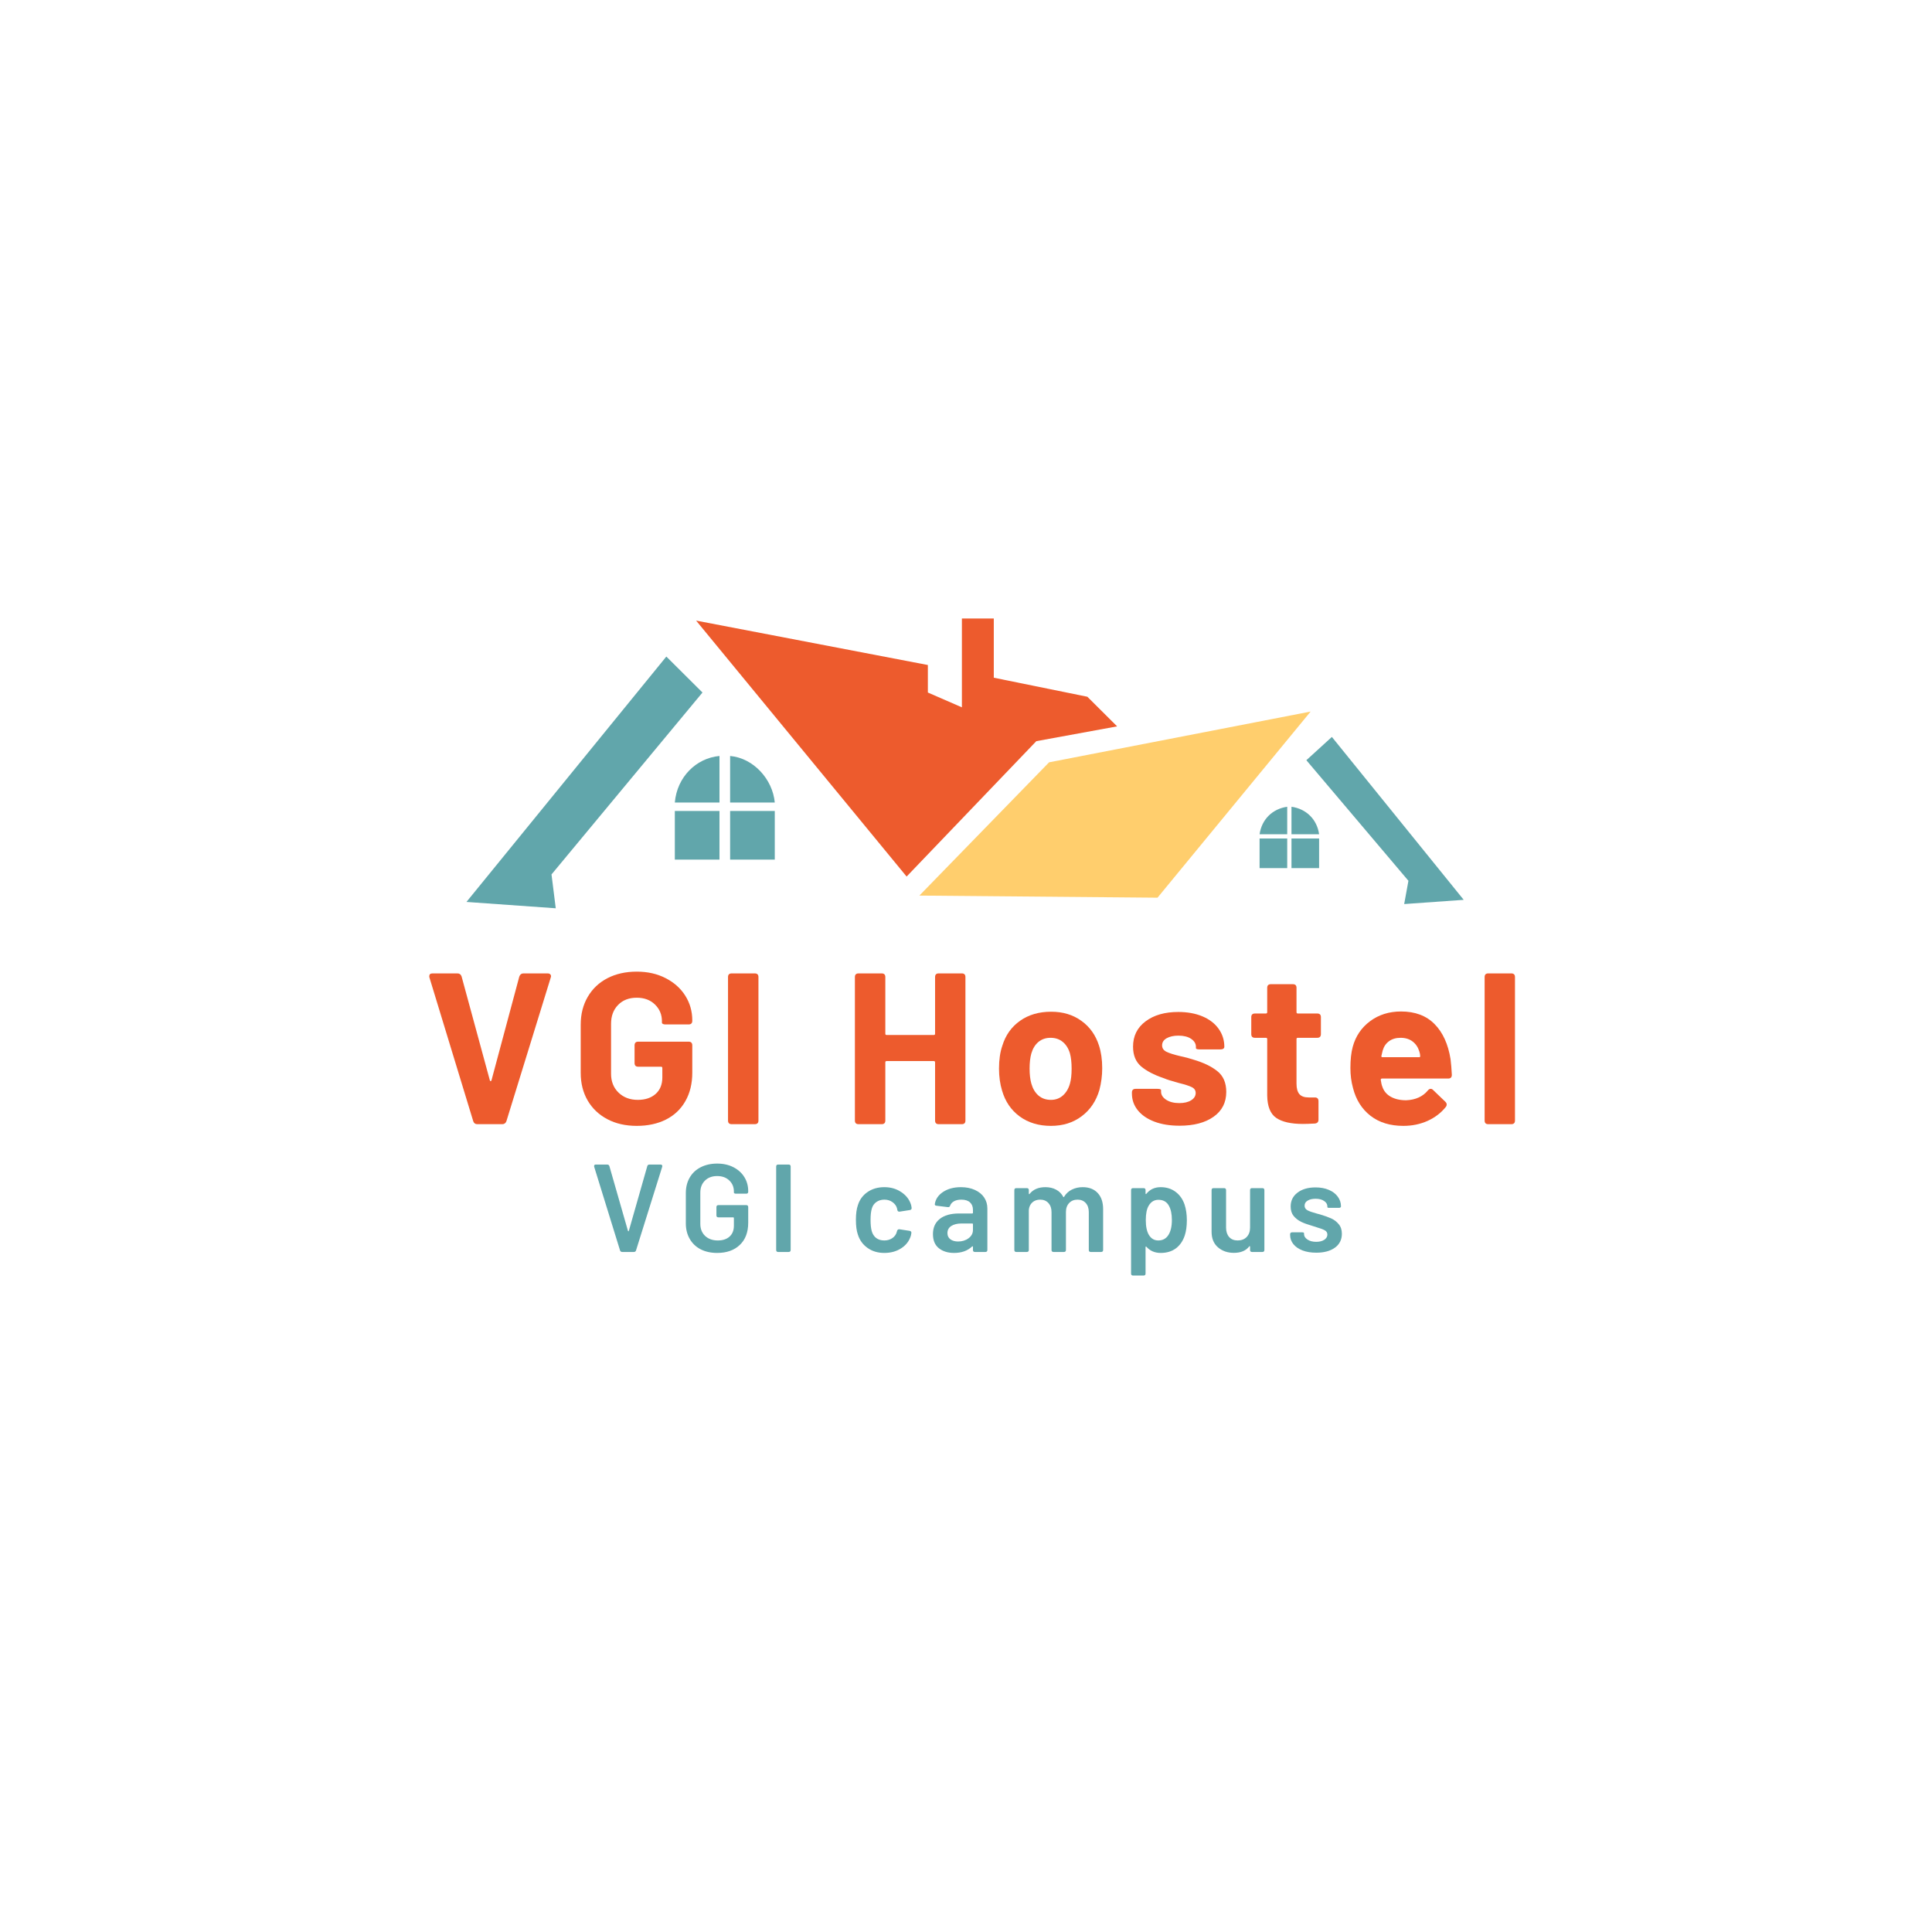 <svg xmlns="http://www.w3.org/2000/svg" xmlns:xlink="http://www.w3.org/1999/xlink" width="500" zoomAndPan="magnify" viewBox="0 0 375 375" height="500" preserveAspectRatio="xMidYMid meet" version="1.0"><defs><g/><clipPath id="e857ab5ecb"><path d="M 90 127 L 137 127 L 137 176.297 L 90 176.297 Z M 90 127 " clip-rule="nonzero"/></clipPath><clipPath id="4f440007f5"><path d="M 135 120.047 L 217 120.047 L 217 171 L 135 171 Z M 135 120.047 " clip-rule="nonzero"/></clipPath></defs><g clip-path="url(#e857ab5ecb)"><path fill="#61a6ab" d="M 90.539 175.066 L 129.336 127.438 L 136.352 134.418 L 107.047 169.727 L 107.871 176.297 Z M 90.539 175.066 " fill-opacity="1" fill-rule="evenodd"/></g><path fill="#61a6ab" d="M 284.105 174.656 L 258.516 143.039 L 253.562 147.555 L 273.375 170.961 L 272.551 175.477 Z M 284.105 174.656 " fill-opacity="1" fill-rule="evenodd"/><path fill="#ffce6d" d="M 254.391 138.113 L 224.672 174.242 L 178.449 173.832 L 203.625 147.965 Z M 254.391 138.113 " fill-opacity="1" fill-rule="evenodd"/><g clip-path="url(#4f440007f5)"><path fill="#ed5b2d" d="M 186.703 137.293 L 180.098 134.418 L 180.098 129.078 L 135.113 120.457 L 175.973 170.137 L 201.148 143.859 L 216.832 140.988 L 211.055 135.238 L 192.895 131.543 L 192.895 120.047 L 186.703 120.047 Z M 186.703 137.293 " fill-opacity="1" fill-rule="evenodd"/></g><path fill="#61a6ab" d="M 139.652 166.852 L 139.652 157.41 L 130.984 157.41 L 130.984 166.852 Z M 130.984 155.77 L 139.652 155.77 L 139.652 146.734 C 135.113 147.145 131.398 150.84 130.984 155.77 Z M 141.715 155.77 L 150.383 155.77 C 149.969 151.25 146.258 147.145 141.715 146.734 Z M 150.383 157.41 L 141.715 157.41 L 141.715 166.852 L 150.383 166.852 Z M 150.383 157.41 " fill-opacity="1" fill-rule="evenodd"/><path fill="#61a6ab" d="M 249.848 168.496 L 249.848 162.746 L 244.484 162.746 L 244.484 168.496 Z M 244.484 161.926 L 249.848 161.926 L 249.848 156.59 C 246.961 157 244.898 159.051 244.484 161.926 Z M 250.676 161.926 L 256.039 161.926 C 255.629 159.051 253.562 157 250.676 156.59 Z M 256.039 162.746 L 250.676 162.746 L 250.676 168.496 L 256.039 168.496 Z M 256.039 162.746 " fill-opacity="1" fill-rule="evenodd"/><g fill="#ed5b2d" fill-opacity="1"><g transform="translate(82.105, 218.203)"><g><path d="M 10.531 0 C 10.145 0 9.883 -0.191 9.75 -0.578 L 1.25 -28.469 C 1.227 -28.531 1.219 -28.613 1.219 -28.719 C 1.219 -29.082 1.426 -29.266 1.844 -29.266 L 6.688 -29.266 C 7.082 -29.266 7.348 -29.07 7.484 -28.688 L 12.969 -8.531 C 12.988 -8.414 13.039 -8.359 13.125 -8.359 C 13.207 -8.359 13.266 -8.414 13.297 -8.531 L 18.688 -28.641 C 18.832 -29.055 19.098 -29.266 19.484 -29.266 L 24.203 -29.266 C 24.453 -29.266 24.633 -29.188 24.75 -29.031 C 24.863 -28.883 24.879 -28.695 24.797 -28.469 L 16.188 -0.578 C 16.039 -0.191 15.773 0 15.391 0 Z M 10.531 0 "/></g></g></g><g fill="#ed5b2d" fill-opacity="1"><g transform="translate(110.747, 218.203)"><g><path d="M 12.844 0.328 C 10.688 0.328 8.785 -0.102 7.141 -0.969 C 5.504 -1.832 4.234 -3.035 3.328 -4.578 C 2.422 -6.129 1.969 -7.922 1.969 -9.953 L 1.969 -19.312 C 1.969 -21.352 2.422 -23.148 3.328 -24.703 C 4.234 -26.266 5.504 -27.473 7.141 -28.328 C 8.785 -29.18 10.688 -29.609 12.844 -29.609 C 14.957 -29.609 16.828 -29.188 18.453 -28.344 C 20.086 -27.508 21.359 -26.375 22.266 -24.938 C 23.172 -23.5 23.625 -21.906 23.625 -20.156 L 23.625 -20.062 C 23.625 -19.594 23.383 -19.359 22.906 -19.359 L 18.438 -19.359 C 18.219 -19.359 18.047 -19.391 17.922 -19.453 C 17.797 -19.523 17.734 -19.602 17.734 -19.688 L 17.734 -19.984 C 17.734 -21.266 17.285 -22.344 16.391 -23.219 C 15.492 -24.102 14.312 -24.547 12.844 -24.547 C 11.332 -24.547 10.125 -24.078 9.219 -23.141 C 8.312 -22.211 7.859 -20.992 7.859 -19.484 L 7.859 -9.781 C 7.859 -8.281 8.344 -7.062 9.312 -6.125 C 10.289 -5.188 11.535 -4.719 13.047 -4.719 C 14.492 -4.719 15.648 -5.102 16.516 -5.875 C 17.379 -6.645 17.812 -7.711 17.812 -9.078 L 17.812 -10.906 C 17.812 -11.07 17.727 -11.156 17.562 -11.156 L 13.125 -11.156 C 12.656 -11.156 12.422 -11.395 12.422 -11.875 L 12.422 -15.297 C 12.422 -15.773 12.656 -16.016 13.125 -16.016 L 22.906 -16.016 C 23.383 -16.016 23.625 -15.773 23.625 -15.297 L 23.625 -10 C 23.625 -7.875 23.176 -6.031 22.281 -4.469 C 21.395 -2.906 20.133 -1.711 18.5 -0.891 C 16.875 -0.078 14.988 0.328 12.844 0.328 Z M 12.844 0.328 "/></g></g></g><g fill="#ed5b2d" fill-opacity="1"><g transform="translate(138.761, 218.203)"><g><path d="M 3.266 0 C 2.785 0 2.547 -0.234 2.547 -0.703 L 2.547 -28.562 C 2.547 -29.031 2.785 -29.266 3.266 -29.266 L 7.734 -29.266 C 8.211 -29.266 8.453 -29.031 8.453 -28.562 L 8.453 -0.703 C 8.453 -0.234 8.211 0 7.734 0 Z M 3.266 0 "/></g></g></g><g fill="#ed5b2d" fill-opacity="1"><g transform="translate(152.392, 218.203)"><g/></g></g><g fill="#ed5b2d" fill-opacity="1"><g transform="translate(163.389, 218.203)"><g><path d="M 18.109 -28.562 C 18.109 -29.031 18.344 -29.266 18.812 -29.266 L 23.297 -29.266 C 23.766 -29.266 24 -29.031 24 -28.562 L 24 -0.703 C 24 -0.234 23.766 0 23.297 0 L 18.812 0 C 18.344 0 18.109 -0.234 18.109 -0.703 L 18.109 -12 C 18.109 -12.164 18.023 -12.25 17.859 -12.25 L 8.703 -12.25 C 8.535 -12.25 8.453 -12.164 8.453 -12 L 8.453 -0.703 C 8.453 -0.234 8.211 0 7.734 0 L 3.266 0 C 2.785 0 2.547 -0.234 2.547 -0.703 L 2.547 -28.562 C 2.547 -29.031 2.785 -29.266 3.266 -29.266 L 7.734 -29.266 C 8.211 -29.266 8.453 -29.031 8.453 -28.562 L 8.453 -17.562 C 8.453 -17.395 8.535 -17.312 8.703 -17.312 L 17.859 -17.312 C 18.023 -17.312 18.109 -17.395 18.109 -17.562 Z M 18.109 -28.562 "/></g></g></g><g fill="#ed5b2d" fill-opacity="1"><g transform="translate(192.282, 218.203)"><g><path d="M 11.703 0.328 C 9.336 0.328 7.316 -0.281 5.641 -1.5 C 3.973 -2.727 2.832 -4.398 2.219 -6.516 C 1.82 -7.828 1.625 -9.25 1.625 -10.781 C 1.625 -12.488 1.836 -13.969 2.266 -15.219 C 2.898 -17.281 4.047 -18.895 5.703 -20.062 C 7.359 -21.238 9.375 -21.828 11.75 -21.828 C 14.031 -21.828 15.984 -21.238 17.609 -20.062 C 19.242 -18.895 20.383 -17.297 21.031 -15.266 C 21.445 -13.984 21.656 -12.52 21.656 -10.875 C 21.656 -9.426 21.473 -8.016 21.109 -6.641 C 20.473 -4.473 19.32 -2.77 17.656 -1.531 C 16 -0.289 14.016 0.328 11.703 0.328 Z M 11.703 -4.719 C 12.598 -4.719 13.363 -4.992 14 -5.547 C 14.645 -6.109 15.109 -6.879 15.391 -7.859 C 15.609 -8.609 15.719 -9.582 15.719 -10.781 C 15.719 -11.957 15.609 -12.945 15.391 -13.75 C 15.109 -14.695 14.645 -15.438 14 -15.969 C 13.363 -16.5 12.57 -16.766 11.625 -16.766 C 10.707 -16.766 9.926 -16.5 9.281 -15.969 C 8.645 -15.438 8.188 -14.695 7.906 -13.75 C 7.676 -12.945 7.562 -11.957 7.562 -10.781 C 7.562 -9.645 7.676 -8.672 7.906 -7.859 C 8.188 -6.879 8.648 -6.109 9.297 -5.547 C 9.953 -4.992 10.754 -4.719 11.703 -4.719 Z M 11.703 -4.719 "/></g></g></g><g fill="#ed5b2d" fill-opacity="1"><g transform="translate(218.205, 218.203)"><g><path d="M 10.75 0.297 C 8.875 0.297 7.238 0.031 5.844 -0.5 C 4.457 -1.031 3.383 -1.77 2.625 -2.719 C 1.875 -3.664 1.5 -4.738 1.5 -5.938 L 1.5 -6.141 C 1.5 -6.617 1.738 -6.859 2.219 -6.859 L 6.438 -6.859 C 6.914 -6.859 7.156 -6.773 7.156 -6.609 L 7.156 -6.312 C 7.156 -5.695 7.488 -5.172 8.156 -4.734 C 8.82 -4.305 9.672 -4.094 10.703 -4.094 C 11.648 -4.094 12.414 -4.273 13 -4.641 C 13.582 -5.004 13.875 -5.477 13.875 -6.062 C 13.875 -6.562 13.625 -6.938 13.125 -7.188 C 12.625 -7.438 11.801 -7.703 10.656 -7.984 C 9.289 -8.348 8.273 -8.672 7.609 -8.953 C 5.797 -9.566 4.359 -10.316 3.297 -11.203 C 2.242 -12.098 1.719 -13.379 1.719 -15.047 C 1.719 -17.109 2.523 -18.742 4.141 -19.953 C 5.754 -21.172 7.875 -21.781 10.5 -21.781 C 12.281 -21.781 13.848 -21.492 15.203 -20.922 C 16.555 -20.348 17.598 -19.547 18.328 -18.516 C 19.066 -17.484 19.438 -16.316 19.438 -15.016 C 19.438 -14.867 19.375 -14.75 19.25 -14.656 C 19.125 -14.562 18.953 -14.516 18.734 -14.516 L 14.641 -14.516 C 14.16 -14.516 13.922 -14.598 13.922 -14.766 L 13.922 -15.016 C 13.922 -15.629 13.613 -16.145 13 -16.562 C 12.383 -16.977 11.562 -17.188 10.531 -17.188 C 9.613 -17.188 8.852 -17.02 8.25 -16.688 C 7.656 -16.352 7.359 -15.891 7.359 -15.297 C 7.359 -14.742 7.645 -14.328 8.219 -14.047 C 8.789 -13.766 9.727 -13.473 11.031 -13.172 C 11.844 -13.004 12.625 -12.797 13.375 -12.547 C 15.383 -11.961 16.957 -11.207 18.094 -10.281 C 19.238 -9.363 19.812 -8.023 19.812 -6.266 C 19.812 -4.203 18.988 -2.594 17.344 -1.438 C 15.707 -0.281 13.508 0.297 10.75 0.297 Z M 10.75 0.297 "/></g></g></g><g fill="#ed5b2d" fill-opacity="1"><g transform="translate(241.871, 218.203)"><g><path d="M 14.516 -17.484 C 14.516 -17.004 14.273 -16.766 13.797 -16.766 L 10.031 -16.766 C 9.863 -16.766 9.781 -16.68 9.781 -16.516 L 9.781 -7.859 C 9.781 -6.941 9.969 -6.266 10.344 -5.828 C 10.719 -5.398 11.328 -5.188 12.172 -5.188 L 13.344 -5.188 C 13.812 -5.188 14.047 -4.945 14.047 -4.469 L 14.047 -0.875 C 14.047 -0.426 13.812 -0.176 13.344 -0.125 C 12.281 -0.07 11.508 -0.047 11.031 -0.047 C 8.719 -0.047 6.988 -0.438 5.844 -1.219 C 4.707 -2 4.125 -3.445 4.094 -5.562 L 4.094 -16.516 C 4.094 -16.68 4.008 -16.766 3.844 -16.766 L 1.719 -16.766 C 1.238 -16.766 1 -17.004 1 -17.484 L 1 -20.781 C 1 -21.25 1.238 -21.484 1.719 -21.484 L 3.844 -21.484 C 4.008 -21.484 4.094 -21.57 4.094 -21.75 L 4.094 -26.469 C 4.094 -26.938 4.332 -27.172 4.812 -27.172 L 9.078 -27.172 C 9.547 -27.172 9.781 -26.938 9.781 -26.469 L 9.781 -21.75 C 9.781 -21.57 9.863 -21.484 10.031 -21.484 L 13.797 -21.484 C 14.273 -21.484 14.516 -21.25 14.516 -20.781 Z M 14.516 -17.484 "/></g></g></g><g fill="#ed5b2d" fill-opacity="1"><g transform="translate(260.394, 218.203)"><g><path d="M 12.547 -4.641 C 14.379 -4.723 15.785 -5.363 16.766 -6.562 C 16.93 -6.758 17.113 -6.859 17.312 -6.859 C 17.477 -6.859 17.629 -6.785 17.766 -6.641 L 20.156 -4.344 C 20.32 -4.176 20.406 -4.008 20.406 -3.844 C 20.406 -3.645 20.348 -3.477 20.234 -3.344 C 19.316 -2.195 18.141 -1.297 16.703 -0.641 C 15.266 0.004 13.695 0.328 12 0.328 C 9.438 0.328 7.312 -0.32 5.625 -1.625 C 3.938 -2.938 2.801 -4.738 2.219 -7.031 C 1.883 -8.25 1.719 -9.539 1.719 -10.906 C 1.719 -12.531 1.867 -13.898 2.172 -15.016 C 2.734 -17.078 3.852 -18.734 5.531 -19.984 C 7.219 -21.242 9.223 -21.875 11.547 -21.875 C 14.273 -21.875 16.441 -21.062 18.047 -19.438 C 19.648 -17.82 20.688 -15.551 21.156 -12.625 C 21.27 -11.707 21.352 -10.691 21.406 -9.578 C 21.406 -9.098 21.172 -8.859 20.703 -8.859 L 7.859 -8.859 C 7.691 -8.859 7.609 -8.773 7.609 -8.609 C 7.691 -8.023 7.789 -7.594 7.906 -7.312 C 8.188 -6.445 8.734 -5.785 9.547 -5.328 C 10.367 -4.867 11.367 -4.641 12.547 -4.641 Z M 11.453 -16.766 C 10.566 -16.766 9.82 -16.547 9.219 -16.109 C 8.625 -15.68 8.211 -15.078 7.984 -14.297 C 7.848 -13.766 7.766 -13.414 7.734 -13.25 C 7.703 -13.082 7.77 -13 7.938 -13 L 15.047 -13 C 15.191 -13 15.266 -13.055 15.266 -13.172 C 15.266 -13.473 15.207 -13.789 15.094 -14.125 C 14.844 -14.938 14.41 -15.578 13.797 -16.047 C 13.18 -16.523 12.398 -16.766 11.453 -16.766 Z M 11.453 -16.766 "/></g></g></g><g fill="#ed5b2d" fill-opacity="1"><g transform="translate(285.9, 218.203)"><g><path d="M 2.969 0 C 2.5 0 2.266 -0.234 2.266 -0.703 L 2.266 -28.562 C 2.266 -29.031 2.5 -29.266 2.969 -29.266 L 7.438 -29.266 C 7.914 -29.266 8.156 -29.031 8.156 -28.562 L 8.156 -0.703 C 8.156 -0.234 7.914 0 7.438 0 Z M 2.969 0 "/></g></g></g><g fill="#61a6ab" fill-opacity="1"><g transform="translate(114.534, 243.006)"><g><path d="M 6.25 0 C 6.02 0 5.875 -0.102 5.812 -0.312 L 0.797 -16.531 C 0.785 -16.562 0.781 -16.609 0.781 -16.672 C 0.781 -16.867 0.891 -16.969 1.109 -16.969 L 3.312 -16.969 C 3.539 -16.969 3.688 -16.863 3.75 -16.656 L 7.344 -4.125 C 7.375 -4.051 7.41 -4.016 7.453 -4.016 C 7.492 -4.016 7.52 -4.051 7.531 -4.125 L 11.094 -16.625 C 11.145 -16.852 11.289 -16.969 11.531 -16.969 L 13.688 -16.969 C 13.82 -16.969 13.914 -16.926 13.969 -16.844 C 14.031 -16.758 14.039 -16.656 14 -16.531 L 8.922 -0.312 C 8.859 -0.102 8.711 0 8.484 0 Z M 6.25 0 "/></g></g></g><g fill="#61a6ab" fill-opacity="1"><g transform="translate(131.76, 243.006)"><g><path d="M 7.438 0.188 C 6.227 0.188 5.16 -0.047 4.234 -0.516 C 3.316 -0.992 2.609 -1.672 2.109 -2.547 C 1.609 -3.422 1.359 -4.422 1.359 -5.547 L 1.359 -11.422 C 1.359 -12.566 1.609 -13.57 2.109 -14.438 C 2.609 -15.301 3.316 -15.969 4.234 -16.438 C 5.16 -16.914 6.227 -17.156 7.438 -17.156 C 8.633 -17.156 9.688 -16.922 10.594 -16.453 C 11.508 -15.984 12.219 -15.344 12.719 -14.531 C 13.219 -13.727 13.469 -12.816 13.469 -11.797 L 13.469 -11.703 C 13.469 -11.441 13.344 -11.312 13.094 -11.312 L 11.078 -11.312 C 10.961 -11.312 10.867 -11.332 10.797 -11.375 C 10.723 -11.414 10.688 -11.469 10.688 -11.531 L 10.688 -11.734 C 10.688 -12.598 10.391 -13.312 9.797 -13.875 C 9.211 -14.445 8.426 -14.734 7.438 -14.734 C 6.457 -14.734 5.664 -14.438 5.062 -13.844 C 4.469 -13.258 4.172 -12.484 4.172 -11.516 L 4.172 -5.453 C 4.172 -4.484 4.484 -3.703 5.109 -3.109 C 5.742 -2.523 6.562 -2.234 7.562 -2.234 C 8.531 -2.234 9.289 -2.484 9.844 -2.984 C 10.406 -3.492 10.688 -4.195 10.688 -5.094 L 10.688 -6.562 C 10.688 -6.664 10.641 -6.719 10.547 -6.719 L 7.688 -6.719 C 7.426 -6.719 7.297 -6.844 7.297 -7.094 L 7.297 -8.703 C 7.297 -8.961 7.426 -9.094 7.688 -9.094 L 13.094 -9.094 C 13.344 -9.094 13.469 -8.961 13.469 -8.703 L 13.469 -5.688 C 13.469 -3.832 12.922 -2.391 11.828 -1.359 C 10.742 -0.328 9.281 0.188 7.438 0.188 Z M 7.438 0.188 "/></g></g></g><g fill="#61a6ab" fill-opacity="1"><g transform="translate(148.889, 243.006)"><g><path d="M 2.156 0 C 1.895 0 1.766 -0.129 1.766 -0.391 L 1.766 -16.578 C 1.766 -16.836 1.895 -16.969 2.156 -16.969 L 4.188 -16.969 C 4.445 -16.969 4.578 -16.836 4.578 -16.578 L 4.578 -0.391 C 4.578 -0.129 4.445 0 4.188 0 Z M 2.156 0 "/></g></g></g><g fill="#61a6ab" fill-opacity="1"><g transform="translate(157.684, 243.006)"><g/></g></g><g fill="#61a6ab" fill-opacity="1"><g transform="translate(164.976, 243.006)"><g><path d="M 6.672 0.188 C 5.422 0.188 4.344 -0.129 3.438 -0.766 C 2.531 -1.398 1.898 -2.258 1.547 -3.344 C 1.285 -4.07 1.156 -5.039 1.156 -6.25 C 1.156 -7.414 1.285 -8.367 1.547 -9.109 C 1.891 -10.18 2.516 -11.023 3.422 -11.641 C 4.336 -12.266 5.422 -12.578 6.672 -12.578 C 7.93 -12.578 9.023 -12.258 9.953 -11.625 C 10.891 -11 11.516 -10.207 11.828 -9.25 C 11.879 -9.113 11.926 -8.891 11.969 -8.578 L 11.969 -8.484 C 11.969 -8.305 11.863 -8.191 11.656 -8.141 L 9.641 -7.828 L 9.547 -7.828 C 9.367 -7.828 9.254 -7.926 9.203 -8.125 L 9.141 -8.438 C 9.023 -8.914 8.738 -9.32 8.281 -9.656 C 7.832 -9.988 7.297 -10.156 6.672 -10.156 C 6.055 -10.156 5.531 -9.992 5.094 -9.672 C 4.664 -9.359 4.379 -8.93 4.234 -8.391 C 4.078 -7.867 4 -7.148 4 -6.234 C 4 -5.336 4.07 -4.617 4.219 -4.078 C 4.375 -3.504 4.66 -3.051 5.078 -2.719 C 5.504 -2.395 6.035 -2.234 6.672 -2.234 C 7.273 -2.234 7.801 -2.391 8.25 -2.703 C 8.695 -3.016 8.984 -3.43 9.109 -3.953 L 9.141 -4.078 C 9.148 -4.148 9.195 -4.227 9.281 -4.312 C 9.375 -4.395 9.477 -4.426 9.594 -4.406 L 11.609 -4.094 C 11.816 -4.039 11.922 -3.926 11.922 -3.75 C 11.922 -3.656 11.891 -3.461 11.828 -3.172 C 11.516 -2.141 10.891 -1.32 9.953 -0.719 C 9.023 -0.113 7.93 0.188 6.672 0.188 Z M 6.672 0.188 "/></g></g></g><g fill="#61a6ab" fill-opacity="1"><g transform="translate(180.288, 243.006)"><g><path d="M 6.234 -12.578 C 7.242 -12.578 8.141 -12.398 8.922 -12.047 C 9.711 -11.691 10.316 -11.203 10.734 -10.578 C 11.148 -9.953 11.359 -9.242 11.359 -8.453 L 11.359 -0.391 C 11.359 -0.129 11.234 0 10.984 0 L 8.938 0 C 8.688 0 8.562 -0.129 8.562 -0.391 L 8.562 -1 C 8.562 -1.062 8.539 -1.094 8.5 -1.094 C 8.469 -1.102 8.43 -1.094 8.391 -1.062 C 7.516 -0.227 6.348 0.188 4.891 0.188 C 3.703 0.188 2.723 -0.113 1.953 -0.719 C 1.18 -1.332 0.797 -2.25 0.797 -3.469 C 0.797 -4.727 1.234 -5.707 2.109 -6.406 C 2.992 -7.113 4.238 -7.469 5.844 -7.469 L 8.406 -7.469 C 8.508 -7.469 8.562 -7.516 8.562 -7.609 L 8.562 -8.172 C 8.562 -8.797 8.367 -9.281 7.984 -9.625 C 7.609 -9.977 7.047 -10.156 6.297 -10.156 C 5.734 -10.156 5.266 -10.051 4.891 -9.844 C 4.523 -9.645 4.273 -9.367 4.141 -9.016 C 4.078 -8.785 3.93 -8.68 3.703 -8.703 L 1.531 -8.969 C 1.395 -8.977 1.297 -9.008 1.234 -9.062 C 1.172 -9.125 1.145 -9.195 1.156 -9.281 C 1.301 -10.25 1.836 -11.039 2.766 -11.656 C 3.703 -12.27 4.859 -12.578 6.234 -12.578 Z M 5.672 -2.031 C 6.461 -2.031 7.141 -2.238 7.703 -2.656 C 8.273 -3.082 8.562 -3.617 8.562 -4.266 L 8.562 -5.375 C 8.562 -5.477 8.508 -5.531 8.406 -5.531 L 6.391 -5.531 C 5.535 -5.531 4.859 -5.367 4.359 -5.047 C 3.859 -4.723 3.609 -4.258 3.609 -3.656 C 3.609 -3.145 3.801 -2.742 4.188 -2.453 C 4.582 -2.172 5.078 -2.031 5.672 -2.031 Z M 5.672 -2.031 "/></g></g></g><g fill="#61a6ab" fill-opacity="1"><g transform="translate(195.382, 243.006)"><g><path d="M 14.766 -12.578 C 16.004 -12.578 16.973 -12.203 17.672 -11.453 C 18.379 -10.703 18.734 -9.656 18.734 -8.312 L 18.734 -0.391 C 18.734 -0.129 18.602 0 18.344 0 L 16.328 0 C 16.078 0 15.953 -0.129 15.953 -0.391 L 15.953 -7.734 C 15.953 -8.473 15.754 -9.062 15.359 -9.5 C 14.961 -9.938 14.43 -10.156 13.766 -10.156 C 13.098 -10.156 12.555 -9.938 12.141 -9.5 C 11.723 -9.062 11.516 -8.477 11.516 -7.75 L 11.516 -0.391 C 11.516 -0.129 11.383 0 11.125 0 L 9.109 0 C 8.848 0 8.719 -0.129 8.719 -0.391 L 8.719 -7.734 C 8.719 -8.473 8.516 -9.062 8.109 -9.5 C 7.711 -9.938 7.18 -10.156 6.516 -10.156 C 5.898 -10.156 5.395 -9.977 5 -9.625 C 4.602 -9.27 4.375 -8.785 4.312 -8.172 L 4.312 -0.391 C 4.312 -0.129 4.18 0 3.922 0 L 1.891 0 C 1.629 0 1.5 -0.129 1.5 -0.391 L 1.5 -12 C 1.5 -12.258 1.629 -12.391 1.891 -12.391 L 3.922 -12.391 C 4.18 -12.391 4.312 -12.258 4.312 -12 L 4.312 -11.344 C 4.312 -11.281 4.332 -11.238 4.375 -11.219 C 4.414 -11.207 4.453 -11.234 4.484 -11.297 C 5.18 -12.148 6.195 -12.578 7.531 -12.578 C 8.32 -12.578 9.016 -12.414 9.609 -12.094 C 10.203 -11.781 10.66 -11.32 10.984 -10.719 C 11.016 -10.664 11.047 -10.641 11.078 -10.641 C 11.117 -10.641 11.148 -10.672 11.172 -10.734 C 11.547 -11.348 12.047 -11.805 12.672 -12.109 C 13.305 -12.422 14.004 -12.578 14.766 -12.578 Z M 14.766 -12.578 "/></g></g></g><g fill="#61a6ab" fill-opacity="1"><g transform="translate(217.914, 243.006)"><g><path d="M 12.016 -9.188 C 12.305 -8.301 12.453 -7.289 12.453 -6.156 C 12.453 -5.008 12.316 -4.023 12.047 -3.203 C 11.691 -2.129 11.117 -1.297 10.328 -0.703 C 9.535 -0.109 8.551 0.188 7.375 0.188 C 6.238 0.188 5.316 -0.207 4.609 -1 C 4.578 -1.039 4.539 -1.055 4.5 -1.047 C 4.457 -1.047 4.438 -1.008 4.438 -0.938 L 4.438 4.188 C 4.438 4.445 4.305 4.578 4.047 4.578 L 2.016 4.578 C 1.754 4.578 1.625 4.445 1.625 4.188 L 1.625 -12 C 1.625 -12.258 1.754 -12.391 2.016 -12.391 L 4.047 -12.391 C 4.305 -12.391 4.438 -12.258 4.438 -12 L 4.438 -11.359 C 4.438 -11.297 4.457 -11.254 4.5 -11.234 C 4.539 -11.223 4.578 -11.25 4.609 -11.312 C 5.297 -12.156 6.219 -12.578 7.375 -12.578 C 8.5 -12.578 9.461 -12.273 10.266 -11.672 C 11.078 -11.066 11.66 -10.238 12.016 -9.188 Z M 8.844 -3.25 C 9.312 -3.957 9.547 -4.941 9.547 -6.203 C 9.547 -7.367 9.352 -8.289 8.969 -8.969 C 8.551 -9.738 7.875 -10.125 6.938 -10.125 C 6.125 -10.125 5.492 -9.742 5.047 -8.984 C 4.672 -8.359 4.484 -7.426 4.484 -6.188 C 4.484 -4.926 4.688 -3.961 5.094 -3.297 C 5.531 -2.586 6.133 -2.234 6.906 -2.234 C 7.75 -2.234 8.395 -2.57 8.844 -3.25 Z M 8.844 -3.25 "/></g></g></g><g fill="#61a6ab" fill-opacity="1"><g transform="translate(233.808, 243.006)"><g><path d="M 8.828 -12 C 8.828 -12.258 8.953 -12.391 9.203 -12.391 L 11.219 -12.391 C 11.477 -12.391 11.609 -12.258 11.609 -12 L 11.609 -0.391 C 11.609 -0.129 11.477 0 11.219 0 L 9.203 0 C 8.953 0 8.828 -0.129 8.828 -0.391 L 8.828 -1.016 C 8.828 -1.078 8.805 -1.113 8.766 -1.125 C 8.723 -1.145 8.688 -1.125 8.656 -1.062 C 8.008 -0.238 7.02 0.172 5.688 0.172 C 4.469 0.172 3.441 -0.18 2.609 -0.891 C 1.773 -1.609 1.359 -2.617 1.359 -3.922 L 1.359 -12 C 1.359 -12.258 1.488 -12.391 1.75 -12.391 L 3.781 -12.391 C 4.039 -12.391 4.172 -12.258 4.172 -12 L 4.172 -4.719 C 4.172 -3.969 4.367 -3.363 4.766 -2.906 C 5.16 -2.457 5.711 -2.234 6.422 -2.234 C 7.148 -2.234 7.734 -2.457 8.172 -2.906 C 8.609 -3.363 8.828 -3.969 8.828 -4.719 Z M 8.828 -12 "/></g></g></g><g fill="#61a6ab" fill-opacity="1"><g transform="translate(249.362, 243.006)"><g><path d="M 6.125 0.141 C 5.113 0.141 4.223 -0.004 3.453 -0.297 C 2.68 -0.598 2.086 -1.008 1.672 -1.531 C 1.254 -2.062 1.047 -2.648 1.047 -3.297 L 1.047 -3.422 C 1.047 -3.68 1.176 -3.812 1.438 -3.812 L 3.375 -3.812 C 3.625 -3.812 3.75 -3.754 3.75 -3.641 L 3.75 -3.469 C 3.75 -3.062 3.973 -2.707 4.422 -2.406 C 4.867 -2.113 5.43 -1.969 6.109 -1.969 C 6.754 -1.969 7.273 -2.098 7.672 -2.359 C 8.078 -2.629 8.281 -2.969 8.281 -3.375 C 8.281 -3.738 8.113 -4.016 7.781 -4.203 C 7.457 -4.391 6.926 -4.586 6.188 -4.797 L 5.266 -5.094 C 4.43 -5.332 3.734 -5.586 3.172 -5.859 C 2.609 -6.141 2.129 -6.516 1.734 -6.984 C 1.348 -7.461 1.156 -8.078 1.156 -8.828 C 1.156 -9.953 1.598 -10.848 2.484 -11.516 C 3.367 -12.191 4.535 -12.531 5.984 -12.531 C 6.973 -12.531 7.836 -12.367 8.578 -12.047 C 9.316 -11.734 9.891 -11.297 10.297 -10.734 C 10.711 -10.18 10.922 -9.551 10.922 -8.844 C 10.922 -8.758 10.883 -8.691 10.812 -8.641 C 10.75 -8.586 10.66 -8.562 10.547 -8.562 L 8.672 -8.562 C 8.41 -8.562 8.281 -8.609 8.281 -8.703 L 8.281 -8.844 C 8.281 -9.258 8.07 -9.609 7.656 -9.891 C 7.25 -10.18 6.691 -10.328 5.984 -10.328 C 5.359 -10.328 4.848 -10.207 4.453 -9.969 C 4.055 -9.738 3.859 -9.41 3.859 -8.984 C 3.859 -8.598 4.039 -8.301 4.406 -8.094 C 4.781 -7.895 5.406 -7.676 6.281 -7.438 L 6.828 -7.297 C 7.703 -7.035 8.43 -6.773 9.016 -6.516 C 9.598 -6.254 10.086 -5.879 10.484 -5.391 C 10.891 -4.91 11.094 -4.289 11.094 -3.531 C 11.094 -2.383 10.641 -1.484 9.734 -0.828 C 8.836 -0.18 7.633 0.141 6.125 0.141 Z M 6.125 0.141 "/></g></g></g></svg>